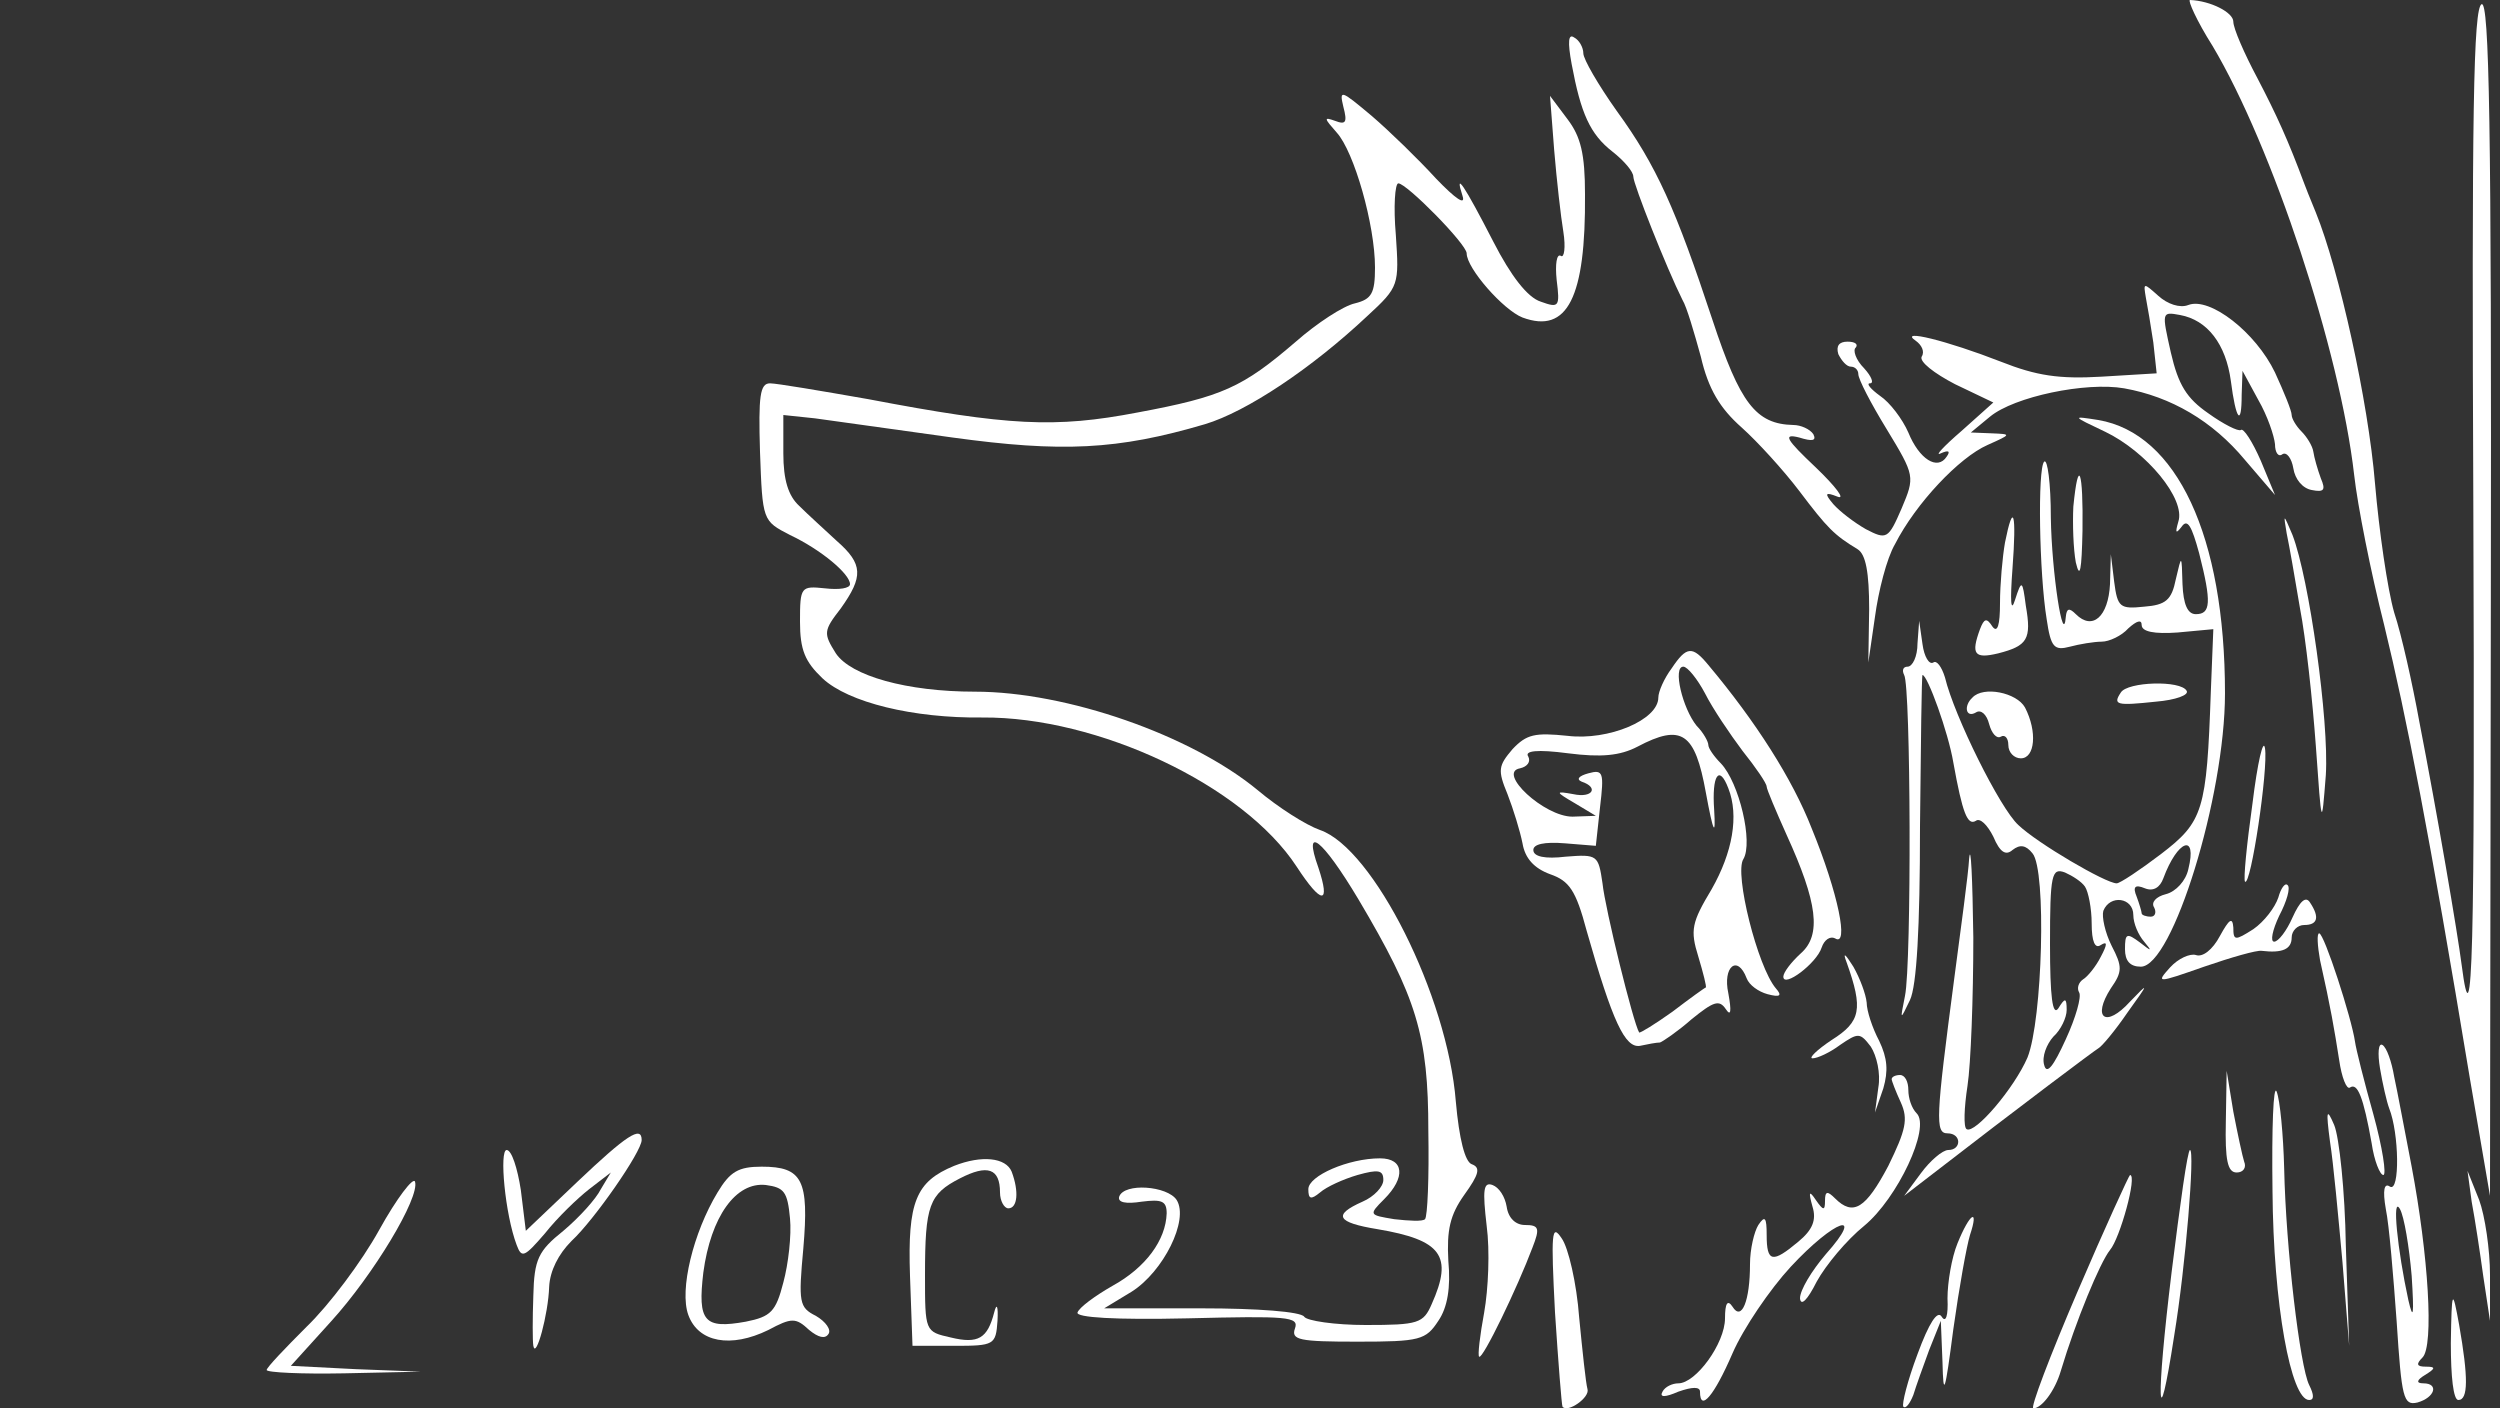  <svg  version="1.0" xmlns="http://www.w3.org/2000/svg"  width="300pt" height="169pt" viewBox="0 0 300 169"  preserveAspectRatio="xMidYMid meet"><rect x="0" y="0" width="300" height="169" fill="#333333" stroke="none"/>  <g transform="translate(0,169) scale(0.1,-0.1)" fill="#ffffff" stroke="none"> <path d="M2655 1635 c72 -121 153 -366 170 -515 4 -36 20 -117 36 -180 27 -111 54 -249 103 -545 l24 -140 1 717 c1 570 -2 716 -11 713 -10 -4 -12 -132 -10 -602 2 -541 -1 -652 -14 -551 -5 39 -29 180 -51 293 -8 44 -21 103 -30 130 -8 28 -18 97 -23 155 -8 98 -43 256 -71 325 -7 17 -13 32 -14 35 -19 51 -33 82 -56 126 -16 30 -29 60 -29 68 0 11 -27 25 -52 26 -3 0 8 -25 27 -55z"/> <path d="M1886 1613 c11 -59 22 -84 49 -105 14 -11 25 -24 25 -30 0 -9 40 -110 59 -148 5 -8 14 -39 22 -68 9 -39 23 -62 49 -85 19 -17 50 -51 69 -76 34 -45 42 -53 70 -70 10 -6 14 -28 14 -72 l-1 -64 8 55 c4 30 14 70 24 87 25 49 77 104 111 119 29 13 29 13 5 14 l-25 1 23 19 c29 24 115 42 161 34 56 -10 106 -39 145 -86 l36 -42 -17 41 c-10 23 -21 40 -24 37 -3 -2 -21 7 -39 20 -26 18 -36 34 -45 73 -11 49 -11 49 11 45 33 -6 55 -35 61 -79 6 -47 13 -56 13 -17 l1 29 19 -35 c11 -19 19 -43 20 -53 0 -10 4 -16 9 -12 5 3 11 -5 13 -17 2 -13 11 -24 22 -26 15 -3 17 0 11 14 -4 11 -8 25 -9 32 -1 7 -8 18 -14 24 -7 7 -12 16 -12 20 0 5 -9 27 -20 51 -23 48 -78 91 -104 81 -10 -4 -25 1 -36 11 -18 16 -18 16 -15 -2 2 -10 6 -34 9 -54 l4 -37 -66 -4 c-51 -3 -78 1 -121 18 -64 25 -124 40 -102 25 7 -5 11 -13 7 -19 -3 -6 15 -20 40 -33 l46 -22 -38 -34 c-22 -19 -33 -31 -25 -27 9 4 12 3 7 -4 -11 -17 -33 -3 -46 29 -7 16 -22 36 -34 44 -11 8 -17 15 -12 15 5 0 2 8 -7 18 -10 10 -14 22 -10 25 3 4 -1 7 -10 7 -10 0 -14 -5 -11 -15 4 -8 10 -15 15 -15 5 0 9 -4 9 -9 0 -6 15 -35 34 -66 34 -56 34 -57 18 -95 -16 -37 -18 -38 -43 -25 -14 8 -31 21 -39 30 -11 13 -10 15 5 9 10 -4 -2 12 -26 35 -36 34 -40 41 -20 36 16 -5 21 -4 17 4 -4 6 -15 11 -24 11 -45 1 -64 26 -97 126 -44 133 -67 185 -115 251 -22 31 -40 62 -40 69 0 7 -5 16 -11 19 -7 5 -8 -5 -3 -32z"/> <path d="M1612 1562 c5 -19 3 -22 -10 -17 -14 5 -13 3 2 -14 21 -23 46 -111 46 -162 0 -31 -4 -38 -24 -43 -14 -3 -46 -24 -71 -46 -64 -55 -88 -66 -190 -85 -99 -19 -155 -16 -323 16 -57 10 -110 19 -118 19 -12 0 -14 -15 -12 -82 3 -83 3 -83 36 -100 38 -18 72 -47 72 -59 0 -5 -13 -7 -30 -5 -29 3 -30 2 -30 -40 0 -34 6 -48 27 -68 31 -29 109 -48 192 -47 138 1 313 -81 377 -179 30 -46 41 -46 26 -1 -19 53 5 34 48 -38 70 -118 84 -163 84 -278 1 -56 -1 -103 -4 -106 -3 -3 -19 -2 -37 0 -30 5 -31 5 -12 24 26 26 24 49 -5 49 -38 0 -86 -21 -86 -37 0 -12 3 -13 14 -4 8 7 28 16 45 21 25 7 31 6 31 -6 0 -8 -11 -20 -25 -26 -36 -16 -31 -25 18 -33 77 -13 91 -32 65 -90 -10 -23 -16 -25 -79 -25 -37 0 -71 5 -74 10 -4 6 -56 10 -123 10 l-117 0 33 20 c38 24 69 86 54 110 -11 17 -63 21 -69 4 -2 -7 8 -9 27 -6 24 3 30 1 30 -14 -1 -32 -25 -65 -65 -87 -21 -12 -40 -26 -42 -32 -2 -6 45 -9 132 -7 120 3 134 2 129 -12 -5 -14 5 -16 75 -16 75 0 82 2 97 25 11 16 15 40 12 72 -2 37 2 55 19 79 18 25 20 33 9 37 -8 3 -15 30 -19 75 -10 127 -99 304 -163 326 -17 6 -50 27 -75 48 -80 66 -229 118 -339 118 -82 0 -149 19 -167 46 -15 24 -15 27 6 54 27 38 27 53 -5 81 -14 13 -35 32 -45 42 -13 12 -19 31 -19 63 l0 46 38 -4 c20 -3 95 -13 165 -23 131 -18 198 -15 303 16 50 15 128 67 195 130 38 35 38 37 34 97 -3 34 -1 62 3 62 10 0 82 -73 82 -84 0 -18 44 -68 67 -77 54 -20 76 24 75 148 0 48 -5 69 -21 90 l-21 28 5 -65 c3 -36 8 -80 11 -98 3 -19 1 -32 -3 -29 -5 3 -7 -10 -5 -29 4 -32 3 -34 -19 -26 -16 5 -36 31 -57 72 -35 68 -47 86 -37 55 4 -12 -8 -4 -32 21 -21 23 -56 57 -77 75 -37 31 -39 32 -34 11z"/> <path d="M2526 1172 c50 -24 97 -81 88 -108 -4 -14 -3 -15 4 -6 7 10 12 1 21 -32 15 -59 14 -73 -4 -73 -10 0 -15 12 -16 36 -1 36 -1 36 -8 6 -5 -25 -12 -31 -38 -33 -29 -3 -32 -1 -36 30 l-4 33 -1 -36 c-2 -39 -21 -56 -41 -36 -8 8 -11 7 -12 -3 -3 -38 -17 53 -18 119 0 41 -4 71 -8 67 -8 -8 -6 -134 3 -189 5 -34 9 -38 28 -33 11 3 29 6 38 6 9 0 24 7 32 16 10 9 16 11 16 4 0 -8 15 -11 43 -9 l43 4 -3 -75 c-5 -143 -9 -156 -60 -195 -25 -19 -49 -35 -53 -35 -13 0 -95 48 -118 70 -22 20 -77 131 -88 177 -4 13 -10 21 -14 18 -5 -3 -11 7 -13 22 l-4 28 -2 -27 c0 -16 -6 -28 -12 -28 -5 0 -7 -4 -4 -10 8 -13 9 -346 1 -385 -6 -30 -6 -30 6 -5 8 17 12 86 12 208 1 100 2 182 3 182 6 0 31 -69 37 -105 11 -61 17 -76 27 -70 5 4 14 -5 21 -19 8 -19 15 -23 23 -16 9 7 16 6 24 -4 17 -20 12 -200 -6 -245 -16 -37 -63 -92 -73 -86 -4 2 -3 26 1 52 4 26 7 106 7 178 -1 72 -3 114 -5 95 -1 -19 -10 -84 -18 -145 -22 -167 -23 -185 -8 -185 17 0 17 -20 1 -20 -7 0 -22 -13 -33 -28 l-20 -27 26 20 c119 92 202 154 207 157 4 2 20 21 35 43 26 36 26 37 3 13 -29 -32 -46 -20 -23 16 14 20 14 26 1 51 -8 16 -12 35 -10 42 8 20 36 16 36 -5 0 -10 6 -24 13 -32 10 -12 9 -12 -5 -1 -16 12 -18 11 -18 -8 0 -14 6 -21 19 -21 38 0 101 204 101 328 0 189 -58 312 -152 328 -32 5 -32 5 8 -14z m100 -525 c-3 -14 -15 -27 -27 -30 -12 -3 -18 -10 -14 -16 3 -6 1 -11 -4 -11 -6 0 -11 2 -11 4 0 2 -3 12 -6 20 -5 12 -2 15 10 10 10 -4 18 1 22 12 17 46 41 55 30 11z m-124 -21 c4 -6 8 -26 8 -44 0 -22 4 -31 11 -26 8 5 8 1 0 -14 -6 -12 -16 -24 -21 -27 -6 -4 -8 -11 -5 -16 3 -5 -4 -30 -16 -56 -15 -33 -23 -43 -26 -31 -3 10 3 25 11 34 9 8 16 23 16 32 0 15 -2 15 -10 2 -7 -10 -10 14 -10 77 0 84 2 92 18 86 9 -4 20 -11 24 -17z"/> <path d="M2488 1082 c-1 -21 0 -51 3 -67 5 -21 7 -9 8 38 1 73 -5 90 -11 29z"/> <path d="M2406 1039 c-3 -17 -6 -50 -6 -73 0 -26 -3 -36 -9 -28 -7 11 -10 10 -15 -3 -11 -30 -7 -36 22 -29 35 9 40 17 33 57 -4 31 -5 32 -13 7 -5 -16 -6 -2 -3 38 5 67 1 81 -9 31z"/> <path d="M2744 1050 c3 -14 10 -54 16 -90 7 -36 15 -110 19 -165 7 -99 7 -99 12 -35 4 65 -20 236 -40 288 -11 26 -11 26 -7 2z"/> <path d="M2006 888 c-9 -12 -16 -28 -16 -35 0 -27 -60 -52 -109 -46 -39 4 -49 2 -66 -16 -17 -20 -18 -25 -6 -54 7 -18 15 -44 18 -59 3 -18 14 -30 33 -37 23 -8 31 -19 44 -68 31 -109 46 -141 64 -138 9 2 20 4 24 4 3 1 21 13 38 28 26 21 33 24 41 12 6 -9 7 -3 3 19 -7 32 11 47 22 18 3 -8 14 -16 25 -19 15 -4 18 -2 10 7 -22 26 -50 138 -39 155 12 20 -5 92 -27 115 -8 8 -15 18 -15 22 0 4 -6 15 -14 23 -17 21 -29 71 -16 71 5 0 17 -15 26 -32 9 -18 30 -49 45 -69 16 -20 29 -39 29 -43 0 -3 11 -29 24 -58 37 -81 42 -120 17 -142 -12 -11 -21 -23 -21 -28 0 -14 40 16 46 35 3 9 10 14 16 11 17 -11 4 54 -28 132 -23 59 -67 128 -124 196 -19 23 -26 23 -44 -4z m41 -149 c9 -49 12 -54 10 -21 -3 42 6 55 17 26 13 -33 5 -77 -20 -121 -24 -40 -26 -49 -16 -81 6 -20 10 -36 9 -37 -1 0 -19 -13 -40 -29 -21 -15 -39 -26 -40 -25 -7 11 -41 149 -44 179 -5 34 -6 35 -44 32 -25 -3 -39 0 -39 8 0 7 13 10 38 8 l37 -3 5 46 c5 42 4 46 -14 41 -11 -3 -15 -7 -8 -10 21 -7 13 -20 -10 -15 -22 4 -22 3 2 -11 l25 -15 -28 -1 c-34 0 -91 53 -63 58 9 2 13 8 10 14 -5 7 10 9 48 4 39 -5 62 -3 83 8 53 28 69 17 82 -55z"/> <path d="M2545 859 c-10 -15 -5 -16 42 -11 24 2 40 8 37 13 -7 13 -71 11 -79 -2z"/> <path d="M2367 853 c-11 -10 -8 -25 4 -18 6 4 13 -2 16 -14 3 -11 9 -18 14 -15 5 3 9 -2 9 -10 0 -9 7 -16 15 -16 17 0 20 32 5 61 -10 18 -50 26 -63 12z"/> <path d="M2703 726 c-7 -50 -11 -91 -9 -94 7 -6 28 135 24 160 -2 13 -9 -17 -15 -66z"/> <path d="M2734 613 c-4 -12 -17 -29 -30 -38 -22 -14 -24 -14 -24 2 -1 13 -5 10 -16 -10 -9 -17 -21 -26 -29 -23 -7 2 -21 -4 -31 -15 -17 -19 -16 -19 41 1 32 11 63 20 69 19 25 -3 36 2 36 16 0 8 7 15 15 15 16 0 19 9 7 27 -5 8 -12 2 -21 -18 -7 -16 -17 -29 -22 -29 -5 0 -2 14 6 31 9 17 14 34 10 37 -3 3 -8 -4 -11 -15z"/> <path d="M2784 538 c13 -58 17 -82 23 -120 3 -21 9 -36 13 -33 9 6 16 -11 26 -67 3 -21 10 -38 14 -38 4 0 -1 33 -12 73 -11 39 -21 79 -22 87 -4 28 -37 130 -43 130 -3 0 -2 -15 1 -32z"/> <path d="M2216 535 c20 -56 17 -71 -18 -93 -18 -12 -28 -22 -23 -22 6 0 21 7 33 16 22 15 24 15 37 -2 7 -11 12 -32 9 -49 l-4 -30 10 29 c6 21 5 36 -5 57 -8 15 -15 36 -15 46 -1 10 -8 29 -16 43 -10 16 -13 18 -8 5z"/> <path d="M2856 408 c3 -18 8 -40 11 -48 12 -30 13 -101 1 -94 -7 5 -9 -4 -5 -27 4 -19 9 -80 13 -135 6 -92 8 -101 25 -97 21 6 26 23 7 23 -9 0 -8 4 2 10 13 8 13 10 1 10 -11 0 -12 3 -4 11 14 14 7 123 -13 229 -8 41 -17 90 -21 108 -3 18 -9 35 -14 38 -5 3 -6 -10 -3 -28z m38 -249 c3 -47 2 -55 -4 -29 -13 60 -20 127 -10 109 5 -9 11 -45 14 -80z"/> <path d="M2270 395 c0 -2 5 -15 11 -28 9 -20 6 -33 -15 -76 -27 -51 -42 -61 -64 -39 -9 9 -12 9 -12 -3 0 -12 -2 -12 -11 1 -8 12 -9 10 -4 -8 5 -16 0 -28 -17 -42 -31 -26 -38 -25 -38 8 0 21 -2 24 -10 12 -5 -8 -10 -29 -10 -47 0 -44 -10 -69 -21 -51 -6 9 -9 4 -9 -14 0 -30 -35 -78 -56 -78 -7 0 -16 -4 -19 -10 -4 -7 3 -7 19 0 17 6 26 6 26 0 0 -25 17 -5 39 46 13 30 45 77 70 104 53 57 90 69 42 15 -17 -20 -31 -43 -31 -53 1 -10 9 -2 20 20 11 20 36 50 57 67 40 33 80 118 63 135 -6 6 -10 18 -10 28 0 10 -4 18 -10 18 -5 0 -10 -2 -10 -5z"/> <path d="M2671 344 c-1 -46 2 -61 13 -61 8 0 12 6 9 13 -2 6 -8 34 -13 60 l-8 49 -1 -61z"/> <path d="M2727 261 c1 -136 22 -251 44 -251 6 0 6 6 0 18 -11 22 -28 164 -30 260 -1 40 -5 82 -9 92 -4 10 -6 -43 -5 -119z"/> <path d="M2796 320 c4 -25 10 -90 15 -145 l8 -100 -4 120 c-1 66 -8 131 -14 145 -9 21 -10 18 -5 -20z"/> <path d="M693 272 l-62 -59 -6 49 c-4 26 -11 48 -17 48 -9 0 -2 -77 12 -114 6 -16 9 -15 34 14 15 19 39 42 53 53 l26 20 -12 -20 c-6 -12 -26 -34 -45 -50 -30 -24 -35 -34 -36 -78 -1 -27 -1 -54 0 -60 3 -17 18 38 19 71 1 19 11 39 27 55 27 25 84 107 84 121 0 18 -19 5 -77 -50z"/> <path d="M2606 164 c-19 -156 -17 -207 3 -77 14 85 25 223 19 223 -3 0 -12 -66 -22 -146z"/> <path d="M1145 291 c-46 -19 -56 -43 -53 -132 l3 -84 50 0 c48 0 50 1 52 30 1 18 -1 22 -4 10 -8 -31 -19 -38 -52 -30 -31 7 -31 7 -31 75 0 84 5 97 42 116 33 17 48 12 48 -17 0 -10 5 -19 10 -19 11 0 13 20 4 44 -7 17 -36 20 -69 7z"/> <path d="M861 259 c-29 -48 -46 -117 -35 -147 12 -33 51 -40 96 -18 28 15 33 15 49 0 11 -9 19 -11 23 -5 4 5 -3 15 -15 22 -20 10 -21 16 -15 81 7 82 -1 98 -50 98 -28 0 -38 -6 -53 -31z m87 -31 c2 -20 -2 -55 -8 -77 -9 -35 -15 -41 -45 -47 -50 -9 -58 0 -51 59 9 67 39 109 75 105 22 -3 26 -8 29 -40z"/> <path d="M455 214 c-21 -38 -60 -90 -87 -116 -26 -26 -48 -49 -48 -52 0 -3 42 -5 93 -4 l92 2 -78 3 -78 4 48 53 c51 56 107 149 101 168 -2 6 -22 -20 -43 -58z"/> <path d="M2493 140 c-33 -77 -57 -140 -53 -140 10 0 26 21 33 45 18 60 47 130 59 145 12 14 33 90 24 90 -1 0 -30 -63 -63 -140z"/> <path d="M2966 248 c4 -21 10 -61 14 -90 l8 -53 0 55 c0 30 -6 71 -13 90 l-14 35 5 -37z"/> <path d="M1784 219 c4 -30 2 -76 -3 -104 -5 -27 -8 -52 -6 -53 4 -4 46 83 64 131 9 23 8 27 -9 27 -11 0 -20 8 -22 22 -2 12 -9 23 -17 26 -11 4 -12 -6 -7 -49z"/> <path d="M2349 198 c-7 -17 -12 -47 -12 -66 1 -21 -2 -30 -7 -22 -5 8 -15 -7 -29 -45 -12 -32 -19 -60 -17 -63 3 -3 8 4 12 14 3 10 12 35 19 54 l14 35 2 -50 c1 -43 3 -37 13 40 7 50 16 100 20 113 11 33 0 27 -15 -10z"/> <path d="M1866 115 c4 -61 8 -111 9 -113 6 -8 33 11 30 21 -2 7 -6 45 -10 86 -3 41 -13 84 -21 95 -12 18 -13 8 -8 -89z"/> <path d="M2941 78 c0 -40 3 -68 9 -68 12 0 12 27 1 90 -8 44 -9 44 -10 -22z"/> </g> </svg> 